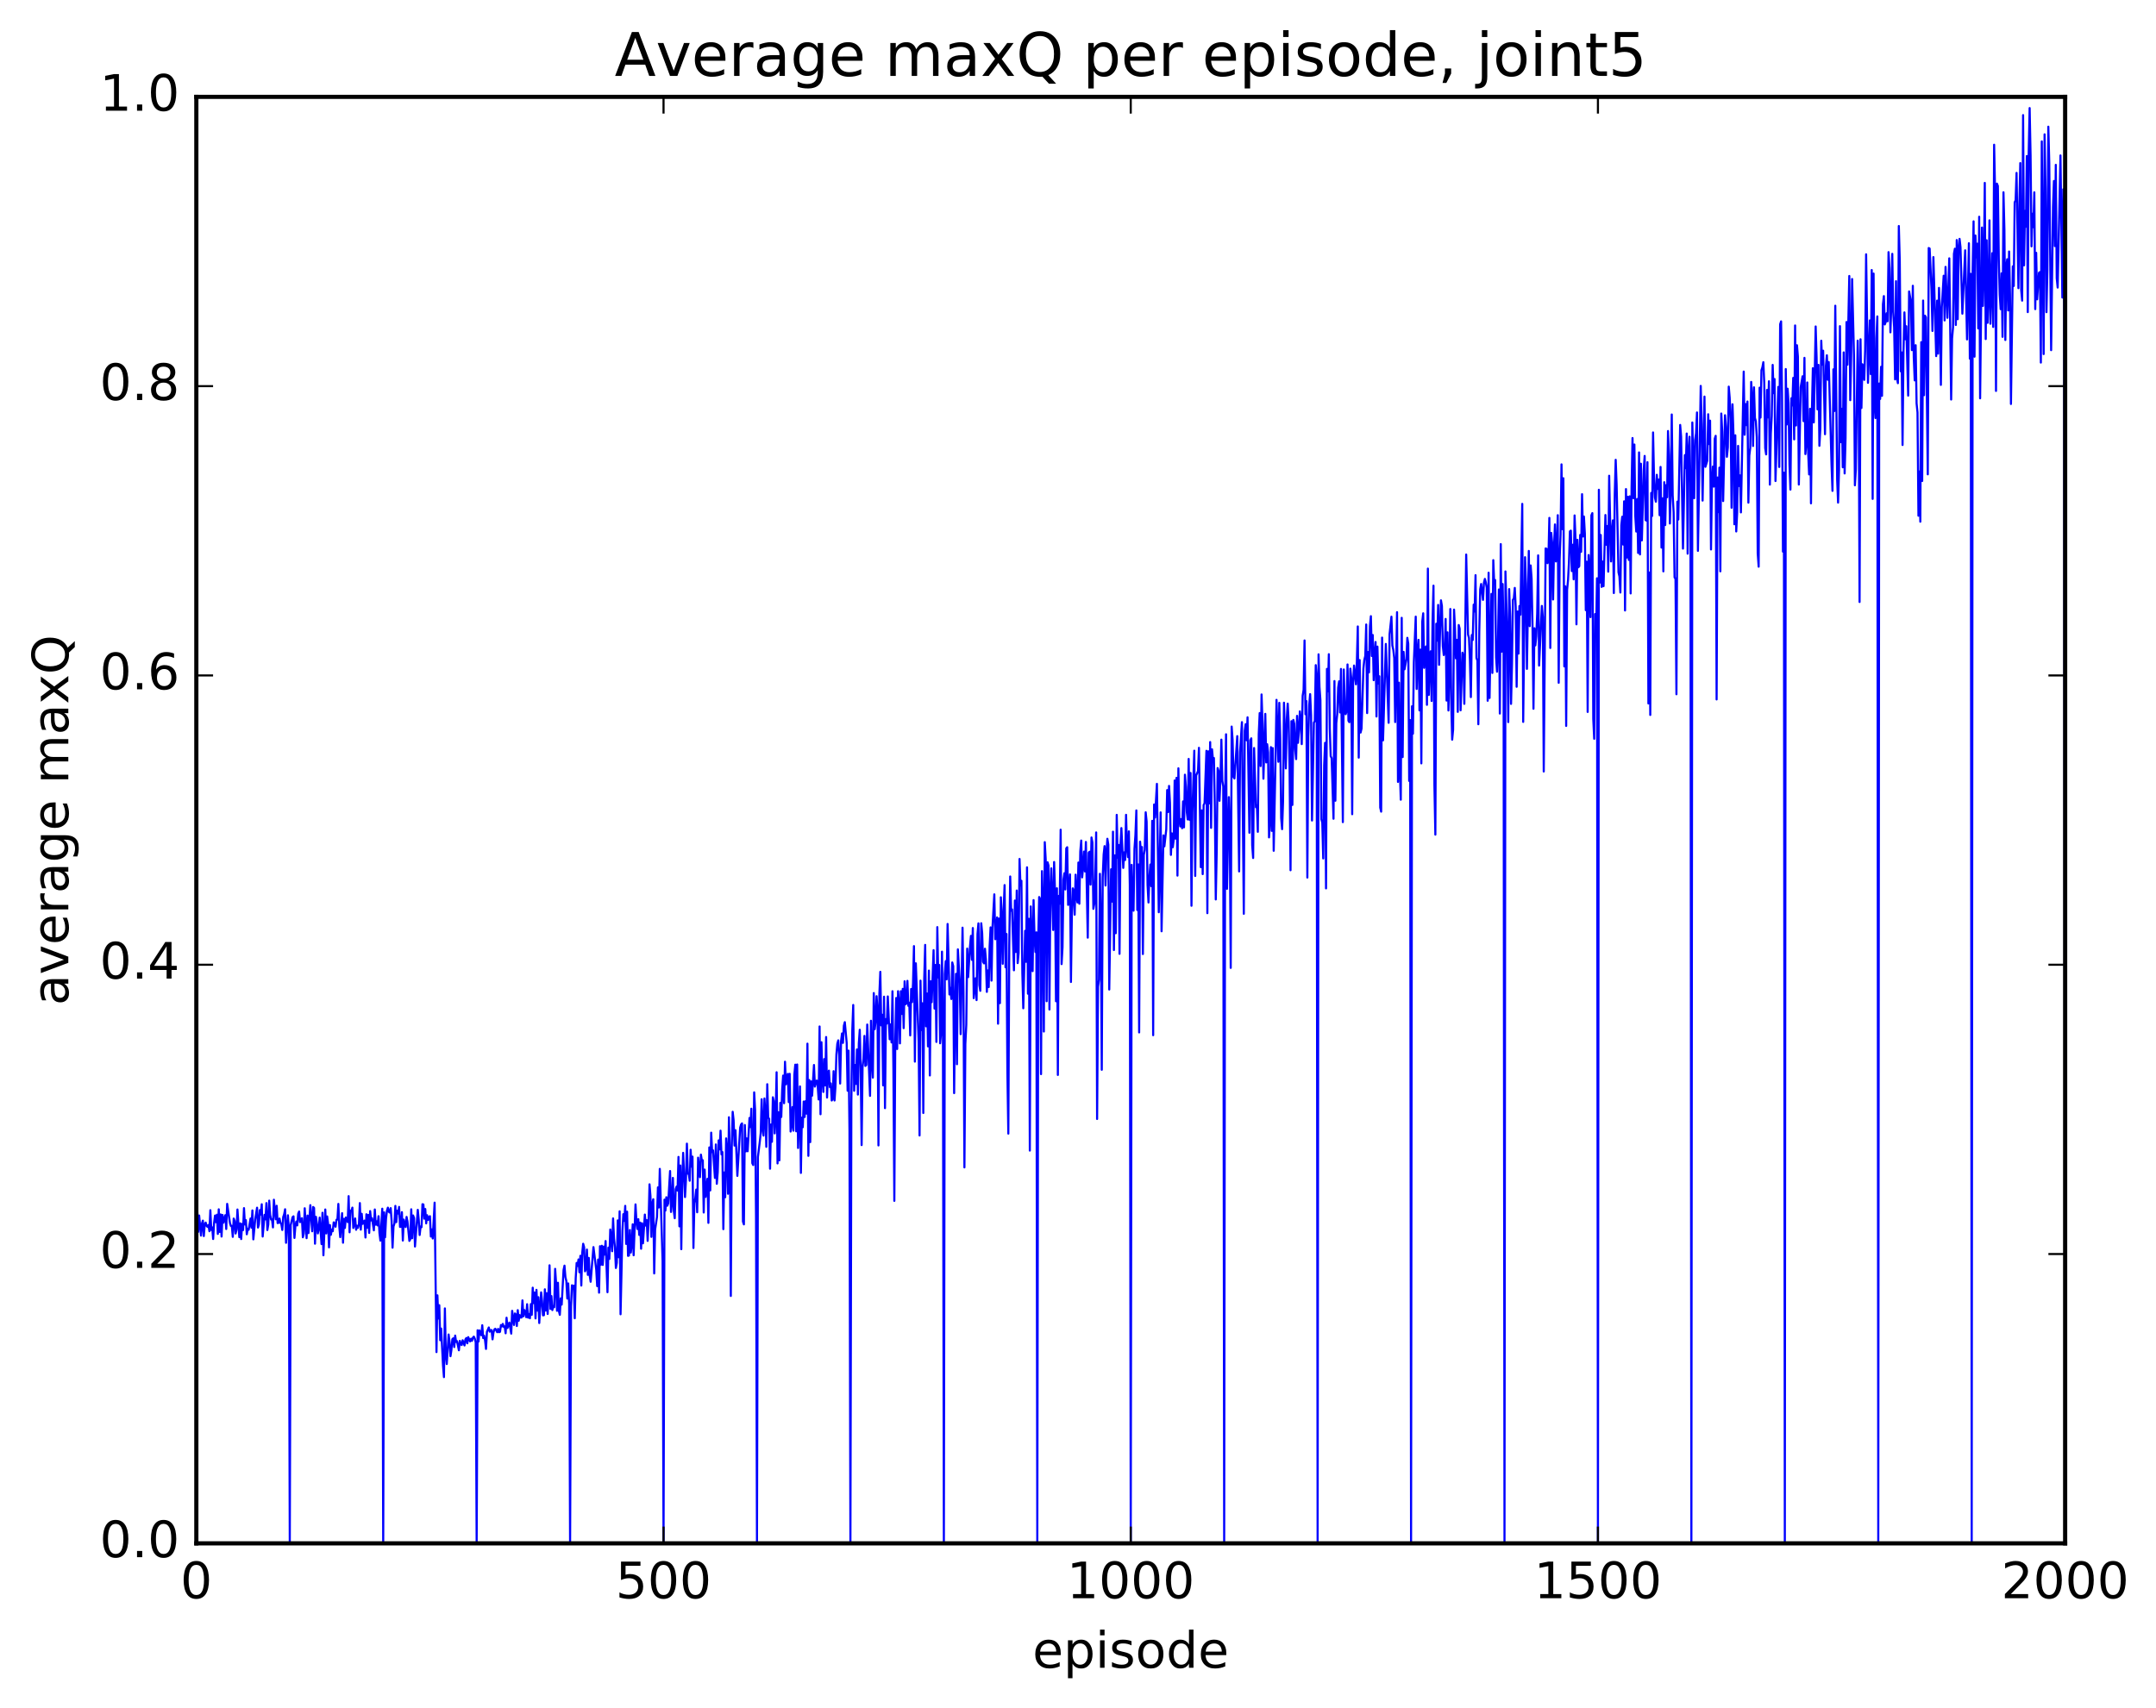 <?xml version="1.0" encoding="utf-8" standalone="no"?>
<!DOCTYPE svg PUBLIC "-//W3C//DTD SVG 1.1//EN"
  "http://www.w3.org/Graphics/SVG/1.1/DTD/svg11.dtd">
<!-- Created with matplotlib (http://matplotlib.org/) -->
<svg height="408pt" version="1.1" viewBox="0 0 515 408" width="515pt" xmlns="http://www.w3.org/2000/svg" xmlns:xlink="http://www.w3.org/1999/xlink">
 <defs>
  <style type="text/css">
*{stroke-linecap:butt;stroke-linejoin:round;stroke-miterlimit:100000;}
  </style>
 </defs>
 <g id="figure_1">
  <g id="patch_1">
   <path d="M 0 408.169 
L 515.768 408.169 
L 515.768 0 
L 0 0 
z
" style="fill:#ffffff;"/>
  </g>
  <g id="axes_1">
   <g id="patch_2">
    <path d="M 46.898 368.742 
L 493.298 368.742 
L 493.298 23.142 
L 46.898 23.142 
z
" style="fill:#ffffff;"/>
   </g>
   <g id="line2d_1">
    <path clip-path="url(#p88b212e9f3)" d="M 47.121 289.229 
L 47.344 294.32 
L 47.567 290.419 
L 48.014 295.215 
L 48.237 292.319 
L 48.46 291.644 
L 48.683 295.329 
L 48.906 292.523 
L 49.13 292.108 
L 49.353 292.9 
L 49.576 293.134 
L 49.799 292.668 
L 50.022 294.168 
L 50.245 289.148 
L 50.469 293.871 
L 50.692 293.254 
L 50.915 296.03 
L 51.138 292.188 
L 51.361 290.427 
L 51.585 292.018 
L 51.808 290.228 
L 52.031 294.811 
L 52.254 288.935 
L 52.477 294.343 
L 52.701 290.159 
L 52.924 295.443 
L 53.147 290.277 
L 53.37 292.13 
L 53.817 290.335 
L 54.04 293.643 
L 54.263 287.636 
L 54.933 292.243 
L 55.156 292.916 
L 55.379 292.901 
L 55.602 295.517 
L 55.825 291.145 
L 56.049 291.723 
L 56.272 294.717 
L 56.495 293.818 
L 56.718 288.982 
L 57.165 295.587 
L 57.388 292.289 
L 57.611 296.043 
L 57.834 292.431 
L 58.057 293.904 
L 58.281 288.653 
L 58.504 292.565 
L 58.727 291.514 
L 58.95 294.9 
L 59.173 293.599 
L 59.397 293.822 
L 59.843 291.128 
L 60.066 293.33 
L 60.289 289.201 
L 60.513 296.115 
L 60.959 291.339 
L 61.406 288.549 
L 61.629 293.295 
L 61.852 292.519 
L 62.075 289.115 
L 62.298 290.186 
L 62.522 287.729 
L 62.745 295.438 
L 63.191 290.254 
L 63.414 291.343 
L 63.638 287.451 
L 63.861 293.892 
L 64.084 292.564 
L 64.307 286.862 
L 64.53 290.276 
L 64.754 291.375 
L 64.977 291.338 
L 65.2 293.259 
L 65.423 286.648 
L 65.87 291.326 
L 66.093 288.093 
L 66.316 292.229 
L 66.539 292.166 
L 66.762 291.138 
L 66.986 292.173 
L 67.209 292.491 
L 67.432 293.872 
L 67.655 290.763 
L 67.878 290.113 
L 68.102 288.924 
L 68.325 296.939 
L 68.771 290.358 
L 68.994 293.355 
L 69.218 368.742 
L 69.441 292.7 
L 69.887 290.806 
L 70.11 290.612 
L 70.334 295.776 
L 70.557 292.974 
L 70.78 291.853 
L 71.003 292.785 
L 71.226 290.017 
L 71.45 289.46 
L 71.673 291.999 
L 71.896 291.358 
L 72.119 291.068 
L 72.342 295.62 
L 72.566 294.765 
L 72.789 288.686 
L 73.235 295.827 
L 73.458 290.424 
L 73.681 294.621 
L 74.128 287.948 
L 74.574 294.185 
L 74.797 288.38 
L 75.021 288.588 
L 75.244 297.154 
L 75.467 290.731 
L 75.69 292.26 
L 75.913 294.698 
L 76.137 293.633 
L 76.36 290.913 
L 76.806 297.242 
L 77.029 289.764 
L 77.253 299.922 
L 77.699 288.978 
L 77.922 294.695 
L 78.145 290.636 
L 78.369 292.368 
L 78.592 298.031 
L 78.815 292.705 
L 79.038 295.025 
L 79.261 293.771 
L 79.485 294.165 
L 79.708 292.055 
L 79.931 292.286 
L 80.154 293.095 
L 80.377 291.423 
L 80.601 291.386 
L 80.824 287.645 
L 81.047 293.022 
L 81.27 295.587 
L 81.717 289.856 
L 81.94 296.916 
L 82.163 291.217 
L 82.386 293.391 
L 82.609 290.887 
L 82.833 291.314 
L 83.056 291.981 
L 83.279 285.79 
L 83.502 294.426 
L 83.725 289.272 
L 83.949 289.307 
L 84.172 288.532 
L 84.395 293.402 
L 84.618 292.638 
L 84.841 291.123 
L 85.065 293.823 
L 85.288 292.843 
L 85.511 293.365 
L 85.734 292.56 
L 85.957 287.447 
L 86.181 293.796 
L 86.404 290.007 
L 86.627 292.415 
L 87.073 291.633 
L 87.297 295.67 
L 87.52 290.12 
L 87.743 293.337 
L 87.966 290.271 
L 88.189 294.583 
L 88.413 289.365 
L 88.636 291.595 
L 88.859 291.054 
L 89.305 293.955 
L 89.529 288.976 
L 89.752 292.614 
L 89.975 291.8 
L 90.198 292.783 
L 90.421 290.578 
L 90.645 294.634 
L 90.868 296.419 
L 91.314 288.79 
L 91.537 368.742 
L 91.761 289.66 
L 91.984 295.619 
L 92.207 291.187 
L 92.43 289.267 
L 92.653 288.54 
L 92.877 289.523 
L 93.1 289.711 
L 93.323 288.657 
L 93.546 291.713 
L 93.769 298.101 
L 93.993 293.047 
L 94.216 292.325 
L 94.439 288.121 
L 94.662 292.002 
L 94.885 289.26 
L 95.109 289.948 
L 95.332 288.363 
L 95.555 293.136 
L 95.778 293.11 
L 96.001 289.617 
L 96.225 296.396 
L 96.448 291.385 
L 96.671 292.632 
L 96.894 293.18 
L 97.118 290.751 
L 97.341 291.9 
L 97.787 296.482 
L 98.01 296.063 
L 98.234 288.932 
L 98.457 295.85 
L 98.68 290.405 
L 98.903 291.029 
L 99.126 297.827 
L 99.796 289.06 
L 100.019 291.4 
L 100.242 295.075 
L 100.466 293.038 
L 100.689 293.208 
L 100.912 287.716 
L 101.135 287.774 
L 101.358 291.17 
L 101.582 288.867 
L 101.805 292.298 
L 102.028 290.347 
L 102.251 291.469 
L 102.474 290.793 
L 102.698 290.58 
L 102.921 295.442 
L 103.144 293.731 
L 103.367 295.904 
L 103.814 287.34 
L 104.26 323.049 
L 104.483 309.49 
L 104.706 315.025 
L 104.93 311.853 
L 105.153 320.223 
L 105.376 317.419 
L 105.822 326.2 
L 106.046 329.026 
L 106.269 312.613 
L 106.492 323.6 
L 106.715 325.902 
L 107.162 318.845 
L 107.385 320.68 
L 107.608 324.029 
L 107.831 322.504 
L 108.054 319.962 
L 108.278 319.752 
L 108.501 321.845 
L 108.724 319.111 
L 108.947 320.628 
L 109.17 320.435 
L 109.617 322.617 
L 109.84 320.368 
L 110.063 321.125 
L 110.286 321.37 
L 110.51 320.228 
L 110.956 321.463 
L 111.179 320.01 
L 111.402 319.686 
L 111.626 320.955 
L 111.849 319.472 
L 112.295 320.497 
L 112.518 319.856 
L 112.742 320.355 
L 112.965 319.59 
L 113.188 319.358 
L 113.411 319.847 
L 113.634 320.714 
L 113.858 368.742 
L 114.081 317.838 
L 114.304 320.534 
L 114.527 317.871 
L 114.75 318.67 
L 114.974 319.029 
L 115.197 316.63 
L 115.42 319.705 
L 115.643 319.139 
L 115.866 320.253 
L 116.09 322.294 
L 116.313 318.216 
L 116.759 317.164 
L 116.982 318.176 
L 117.206 317.815 
L 117.429 317.796 
L 117.652 320.006 
L 117.875 318.361 
L 118.098 317.633 
L 118.322 317.478 
L 118.768 318.298 
L 118.991 317.504 
L 119.214 318.296 
L 119.438 318.199 
L 119.661 316.587 
L 119.884 316.925 
L 120.107 316.317 
L 120.33 317.039 
L 120.553 316.907 
L 120.777 318.554 
L 121 314.839 
L 121.223 317.29 
L 121.669 315.996 
L 122.116 318.636 
L 122.339 313.197 
L 122.785 316.57 
L 123.009 313.813 
L 123.232 314.101 
L 123.455 316.811 
L 123.678 313.029 
L 123.901 315.569 
L 124.125 314.206 
L 124.348 314.795 
L 124.571 314.787 
L 124.794 310.696 
L 125.017 314.509 
L 125.241 312.994 
L 125.464 313.477 
L 125.687 314.697 
L 125.91 311.609 
L 126.133 314.818 
L 126.357 313.961 
L 126.58 314.966 
L 126.803 311.582 
L 127.026 314.15 
L 127.249 307.663 
L 127.473 311.343 
L 127.696 308.82 
L 127.919 315.003 
L 128.142 308.176 
L 128.365 313.144 
L 128.589 309.935 
L 128.812 316.106 
L 129.258 308.783 
L 129.482 310.872 
L 129.705 314.266 
L 129.928 314.227 
L 130.151 308.051 
L 130.374 313.129 
L 130.597 308.976 
L 130.821 313.937 
L 131.267 302.315 
L 131.49 312.728 
L 131.714 309.666 
L 131.937 313.013 
L 132.16 312.079 
L 132.383 312.333 
L 132.606 303.161 
L 132.829 306.546 
L 133.053 313.185 
L 133.276 306.485 
L 133.499 313.207 
L 133.722 314.145 
L 133.946 310.221 
L 134.169 311.71 
L 134.615 303.444 
L 134.838 302.394 
L 135.061 305.15 
L 135.285 306.086 
L 135.508 310.254 
L 135.731 306.638 
L 135.954 311.596 
L 136.178 368.742 
L 136.401 312.051 
L 136.624 307.086 
L 136.847 307.927 
L 137.07 307.164 
L 137.293 314.965 
L 137.517 305.414 
L 137.74 301.751 
L 137.963 302.478 
L 138.186 300.916 
L 138.41 303.976 
L 138.633 300.048 
L 138.856 307.148 
L 139.079 299.336 
L 139.302 297.169 
L 139.525 297.978 
L 139.749 303.748 
L 139.972 303.168 
L 140.195 298.551 
L 140.418 304.596 
L 140.642 300.544 
L 140.865 304.799 
L 141.088 306.246 
L 141.757 297.965 
L 142.427 303.403 
L 142.65 307.295 
L 142.874 300.937 
L 143.097 308.852 
L 143.32 297.754 
L 143.543 302.179 
L 143.766 297.642 
L 143.989 302.224 
L 144.213 297.848 
L 144.436 299.762 
L 144.659 296.516 
L 145.106 308.743 
L 145.329 298.093 
L 145.552 300.795 
L 145.775 293.762 
L 145.998 295.481 
L 146.221 298.95 
L 146.445 291.108 
L 146.668 295.872 
L 146.891 297.997 
L 147.114 302.953 
L 147.338 301.733 
L 147.561 291.579 
L 147.784 300.389 
L 148.007 289.419 
L 148.23 314.009 
L 148.677 293.976 
L 148.9 290.097 
L 149.123 291.695 
L 149.346 288.113 
L 149.57 297.204 
L 149.793 289.507 
L 150.016 300.054 
L 150.239 299.977 
L 150.462 293.871 
L 150.685 299.269 
L 150.909 297.309 
L 151.132 292.518 
L 151.355 299.915 
L 151.802 287.763 
L 152.025 291.755 
L 152.248 293.639 
L 152.471 291.282 
L 152.694 295.055 
L 152.917 292.111 
L 153.141 298.353 
L 153.364 292.279 
L 153.587 297.059 
L 154.034 290.194 
L 154.257 292.831 
L 154.48 291.504 
L 154.703 296.481 
L 154.926 291.798 
L 155.149 282.967 
L 155.373 285.76 
L 155.596 295.522 
L 155.819 287.546 
L 156.042 286.532 
L 156.266 304.252 
L 156.489 293.737 
L 156.935 290.756 
L 157.158 283.697 
L 157.381 288.509 
L 157.605 279.277 
L 158.274 301.309 
L 158.498 368.742 
L 158.721 286.626 
L 158.944 289.246 
L 159.167 286.045 
L 159.39 288.079 
L 159.613 287.501 
L 160.06 279.791 
L 160.283 289.568 
L 160.506 287.402 
L 160.73 281.432 
L 160.953 289.345 
L 161.176 291.065 
L 161.399 284.128 
L 161.622 283.493 
L 161.845 284.461 
L 162.069 276.417 
L 162.292 293.007 
L 162.515 278.466 
L 162.738 298.464 
L 162.962 282.62 
L 163.185 275.445 
L 163.631 286.008 
L 163.854 281.922 
L 164.077 273.247 
L 164.301 280.425 
L 164.524 280.42 
L 164.747 282.117 
L 164.97 274.703 
L 165.194 278.749 
L 165.417 276.351 
L 165.64 298.186 
L 165.863 287.463 
L 166.086 286.264 
L 166.31 284.221 
L 166.533 289.643 
L 166.756 276.593 
L 167.202 281.253 
L 167.425 275.873 
L 167.649 277.303 
L 167.872 277.211 
L 168.095 289.698 
L 168.318 279.446 
L 168.542 285.974 
L 168.988 281.652 
L 169.211 292.175 
L 169.434 274.147 
L 169.657 284.421 
L 169.881 270.623 
L 170.104 275.259 
L 170.327 274.856 
L 170.774 281.438 
L 170.997 273.436 
L 171.22 282.835 
L 171.443 280.079 
L 171.666 272.463 
L 171.889 274.623 
L 172.113 270.144 
L 172.336 275.819 
L 172.559 275.253 
L 172.782 293.677 
L 173.006 280.126 
L 173.229 286.051 
L 173.452 271.991 
L 173.675 275.098 
L 173.898 285.224 
L 174.121 266.942 
L 174.345 276.632 
L 174.568 309.632 
L 174.791 274.054 
L 175.014 265.634 
L 175.238 267.649 
L 175.461 273.709 
L 175.684 270.039 
L 176.13 280.946 
L 176.8 269.419 
L 177.023 268.674 
L 177.246 268.41 
L 177.47 291.86 
L 177.693 292.536 
L 177.916 268.795 
L 178.139 275.108 
L 178.362 271.993 
L 178.585 275.064 
L 179.032 267.114 
L 179.255 269.285 
L 179.478 264.897 
L 179.702 277.918 
L 179.925 278.359 
L 180.148 260.995 
L 180.371 265.25 
L 180.594 290.779 
L 180.817 368.742 
L 181.041 276.446 
L 181.487 272.82 
L 181.71 270.746 
L 181.934 262.64 
L 182.157 269.756 
L 182.38 271.329 
L 182.603 262.456 
L 182.826 266.251 
L 183.049 274.007 
L 183.273 259.046 
L 183.496 266.977 
L 183.719 267.329 
L 183.942 279.236 
L 184.166 268.668 
L 184.389 272.804 
L 184.612 262.168 
L 184.835 263.077 
L 185.058 270.8 
L 185.281 266.382 
L 185.505 256.188 
L 185.728 277.97 
L 185.951 265.746 
L 186.174 277.234 
L 186.398 263.496 
L 186.621 266.876 
L 186.844 260.257 
L 187.067 256.986 
L 187.29 263.579 
L 187.513 253.676 
L 187.737 259.073 
L 188.183 256.574 
L 188.406 263.324 
L 188.63 256.562 
L 188.853 270.354 
L 189.076 268.83 
L 189.299 264.507 
L 189.522 270.152 
L 189.745 256.759 
L 189.969 254.379 
L 190.192 270.3 
L 190.415 254.334 
L 190.638 274.286 
L 191.085 259.571 
L 191.308 280.237 
L 191.531 267.041 
L 191.754 269.323 
L 191.977 263.181 
L 192.201 266.883 
L 192.424 263.096 
L 192.647 266.076 
L 192.87 249.358 
L 193.094 276.161 
L 193.317 258.054 
L 193.54 272.882 
L 193.763 258.375 
L 193.986 261.787 
L 194.433 254.456 
L 194.656 259.613 
L 194.879 258.374 
L 195.102 258.165 
L 195.326 259.532 
L 195.549 262.692 
L 195.772 245.252 
L 195.995 266.22 
L 196.218 249.011 
L 196.441 257.346 
L 196.665 260.892 
L 196.888 253.048 
L 197.111 259.336 
L 197.334 247.772 
L 197.558 262.23 
L 197.781 256.54 
L 198.004 255.802 
L 198.227 259.742 
L 198.45 258.853 
L 198.673 262.939 
L 198.897 262.545 
L 199.12 255.93 
L 199.343 262.936 
L 199.566 259.596 
L 199.79 251.94 
L 200.013 249.368 
L 200.236 248.567 
L 200.459 252.174 
L 200.682 258.886 
L 200.905 248.742 
L 201.129 246.914 
L 201.352 249.172 
L 201.575 245.072 
L 201.798 244.219 
L 202.245 249.169 
L 202.468 260.603 
L 202.691 251.024 
L 202.914 270.246 
L 203.137 368.742 
L 203.361 263.285 
L 203.584 246.137 
L 203.807 240.116 
L 204.03 260.612 
L 204.254 254.451 
L 204.477 258.982 
L 204.7 250.741 
L 204.923 261.525 
L 205.146 249.279 
L 205.369 246.039 
L 205.593 255.284 
L 205.816 273.59 
L 206.039 254.983 
L 206.262 252.829 
L 206.486 247.505 
L 206.709 254.675 
L 206.932 254.464 
L 207.155 244.789 
L 207.825 261.835 
L 208.048 243.886 
L 208.271 253.493 
L 208.494 257.465 
L 208.718 237.269 
L 208.941 245.908 
L 209.164 243.979 
L 209.387 238.013 
L 209.61 241.297 
L 209.833 273.67 
L 210.057 237.393 
L 210.28 232.198 
L 210.503 244.994 
L 210.726 242.436 
L 210.95 259.326 
L 211.173 238.132 
L 211.396 264.762 
L 211.619 243.475 
L 211.842 244.573 
L 212.065 238.076 
L 212.512 248.309 
L 212.735 244.748 
L 212.958 249.065 
L 213.181 236.835 
L 213.405 255.331 
L 213.628 286.915 
L 213.851 248.771 
L 214.074 238.445 
L 214.298 250.635 
L 214.521 236.82 
L 214.744 239.571 
L 214.967 249.29 
L 215.19 236.828 
L 215.413 242.257 
L 215.637 236.267 
L 215.86 245.646 
L 216.083 234.461 
L 216.306 239.955 
L 216.53 239.737 
L 216.753 234.352 
L 216.976 240.313 
L 217.199 239.559 
L 217.422 247.389 
L 217.645 236.298 
L 217.869 239.43 
L 218.092 234.941 
L 218.315 226.05 
L 218.538 253.65 
L 218.762 230.16 
L 219.431 248.834 
L 219.654 271.294 
L 219.877 234.302 
L 220.101 246.113 
L 220.324 239.709 
L 220.547 265.923 
L 220.77 233.791 
L 220.994 225.762 
L 221.217 245.216 
L 221.44 237.374 
L 221.663 250.007 
L 221.886 231.899 
L 222.109 256.954 
L 222.333 234.443 
L 222.556 239.442 
L 223.002 227.017 
L 223.226 240.975 
L 223.449 230.558 
L 223.672 248.941 
L 223.895 221.511 
L 224.118 233.544 
L 224.341 230.548 
L 224.565 249.271 
L 224.788 246.842 
L 225.011 227.378 
L 225.234 244.462 
L 225.458 368.742 
L 225.681 232.713 
L 225.904 229.636 
L 226.127 233.997 
L 226.35 220.762 
L 226.797 237.599 
L 227.02 236.028 
L 227.243 238.685 
L 227.466 229.955 
L 227.69 230.834 
L 227.913 261.175 
L 228.136 240.255 
L 228.359 232.667 
L 228.582 254.273 
L 228.805 226.826 
L 229.252 234.884 
L 229.475 247.087 
L 229.922 221.645 
L 230.145 237.042 
L 230.368 278.924 
L 230.591 249.466 
L 230.814 244.887 
L 231.037 226.646 
L 231.261 233.463 
L 231.707 226.083 
L 231.93 223.607 
L 232.154 229.33 
L 232.377 221.731 
L 232.6 238.483 
L 233.046 233.719 
L 233.269 238.949 
L 233.493 223.181 
L 233.716 220.615 
L 233.939 235.381 
L 234.162 236.731 
L 234.386 220.59 
L 234.609 222.936 
L 234.832 229.806 
L 235.055 230.182 
L 235.278 226.68 
L 235.501 229.177 
L 235.725 236.983 
L 235.948 231.855 
L 236.171 235.84 
L 236.394 226.091 
L 236.618 221.579 
L 236.841 234.293 
L 237.064 221.765 
L 237.51 213.684 
L 237.733 224.402 
L 238.18 219.202 
L 238.403 244.586 
L 238.626 219.466 
L 238.85 239.68 
L 239.073 214.382 
L 239.296 219.233 
L 239.519 230.273 
L 239.742 217.204 
L 239.965 211.47 
L 240.189 231.117 
L 240.412 223.152 
L 240.635 256.208 
L 240.858 270.849 
L 241.082 225.926 
L 241.305 209.414 
L 241.528 217.599 
L 241.751 217.285 
L 242.197 231.825 
L 242.421 215.165 
L 242.644 227.449 
L 242.867 212.768 
L 243.09 230.109 
L 243.314 227.686 
L 243.537 205.228 
L 243.76 211.571 
L 243.983 210.44 
L 244.206 232.479 
L 244.429 240.903 
L 244.876 222.393 
L 245.099 229.8 
L 245.322 207.226 
L 245.546 237.42 
L 245.769 219.525 
L 245.992 274.903 
L 246.215 216.572 
L 246.661 232.03 
L 246.885 215.062 
L 247.108 223.723 
L 247.331 227.461 
L 247.554 222.758 
L 247.778 368.742 
L 248.001 224.347 
L 248.224 214.327 
L 248.447 214.828 
L 248.67 256.635 
L 248.893 208.131 
L 249.117 215.895 
L 249.34 246.462 
L 249.563 201.212 
L 249.786 205.375 
L 250.01 239.215 
L 250.233 206.026 
L 250.456 206.819 
L 250.679 241.199 
L 250.902 213.036 
L 251.125 207.469 
L 251.572 222.201 
L 251.795 205.957 
L 252.018 213.356 
L 252.242 239.231 
L 252.465 212.232 
L 252.688 256.832 
L 252.911 214.046 
L 253.134 215.912 
L 253.357 198.237 
L 253.581 230.349 
L 253.804 226.324 
L 254.027 210.189 
L 254.25 208.634 
L 254.474 212.512 
L 254.697 202.698 
L 254.92 202.426 
L 255.143 216.202 
L 255.589 208.92 
L 255.813 234.619 
L 256.036 218.362 
L 256.259 212.247 
L 256.482 212.901 
L 256.705 218.539 
L 256.929 208.987 
L 257.152 214.226 
L 257.375 215.625 
L 257.598 206.08 
L 257.822 215.93 
L 258.045 203.478 
L 258.268 200.826 
L 258.491 209.627 
L 258.714 207.184 
L 258.938 203.465 
L 259.161 208.211 
L 259.384 201.166 
L 259.83 224.031 
L 260.053 203.725 
L 260.277 203.495 
L 260.5 211.354 
L 260.723 200.092 
L 260.946 201.289 
L 261.17 217.149 
L 261.393 215.95 
L 261.616 209.86 
L 261.839 198.887 
L 262.062 267.352 
L 262.286 235.744 
L 262.509 234.088 
L 262.732 208.777 
L 262.955 220.406 
L 263.178 255.597 
L 263.401 209.623 
L 263.625 204.176 
L 263.848 202.159 
L 264.071 211.576 
L 264.294 203.931 
L 264.517 200.402 
L 264.741 201.825 
L 264.964 236.422 
L 265.41 207.693 
L 265.634 215.428 
L 265.857 198.711 
L 266.08 226.988 
L 266.303 204.368 
L 266.526 222.967 
L 266.75 194.692 
L 266.973 204.941 
L 267.196 201.872 
L 267.419 227.896 
L 267.642 201.916 
L 267.865 197.848 
L 268.312 207.362 
L 268.535 203.644 
L 268.758 205.482 
L 268.981 194.684 
L 269.205 202.601 
L 269.428 204.785 
L 269.651 198.633 
L 269.874 211.449 
L 270.098 368.742 
L 270.321 206.628 
L 270.544 216.964 
L 270.767 217.581 
L 270.99 202.788 
L 271.214 199.569 
L 271.437 193.631 
L 271.66 217.429 
L 271.883 206.534 
L 272.106 246.672 
L 272.329 201.1 
L 272.553 204.067 
L 272.776 202.372 
L 272.999 227.943 
L 273.222 204.259 
L 273.445 203.049 
L 273.669 194.078 
L 273.892 196.287 
L 274.115 211.447 
L 274.338 215.626 
L 274.562 209.454 
L 274.785 206.553 
L 275.008 211.735 
L 275.231 196.119 
L 275.454 247.335 
L 275.678 192.213 
L 275.901 195.323 
L 276.347 187.282 
L 276.793 217.954 
L 277.24 194.102 
L 277.463 222.506 
L 277.909 199.599 
L 278.133 202.224 
L 278.579 198.179 
L 278.802 188.76 
L 279.026 194.009 
L 279.249 187.775 
L 279.472 191.821 
L 279.695 204.254 
L 279.918 199.11 
L 280.142 202.419 
L 280.365 200.648 
L 280.588 186.473 
L 280.811 200.36 
L 281.034 185.84 
L 281.257 209.204 
L 281.481 183.567 
L 281.704 195.314 
L 281.927 197.454 
L 282.15 195.697 
L 282.373 197.884 
L 282.597 191.476 
L 282.82 197.673 
L 283.043 185.099 
L 283.266 187.954 
L 283.49 194.011 
L 283.713 195.796 
L 283.936 181.325 
L 284.159 195.886 
L 284.382 184.681 
L 284.606 216.411 
L 284.829 193.945 
L 285.275 179.358 
L 285.498 209.286 
L 285.721 185.277 
L 286.168 184.221 
L 286.391 178.674 
L 286.837 207.192 
L 287.061 193.625 
L 287.284 208.848 
L 287.507 192.336 
L 287.73 191.93 
L 288.177 179.388 
L 288.4 218.179 
L 288.623 179.506 
L 288.846 191.953 
L 289.07 177.301 
L 289.293 197.797 
L 289.516 179.029 
L 289.739 181.529 
L 289.962 181.111 
L 290.185 192.728 
L 290.409 214.9 
L 290.632 203.405 
L 290.855 183.506 
L 291.078 184.197 
L 291.301 191.336 
L 291.525 186.313 
L 291.748 176.718 
L 291.971 186.522 
L 292.194 187.912 
L 292.418 368.742 
L 292.641 190.569 
L 292.864 175.437 
L 293.087 212.369 
L 293.534 190.454 
L 293.757 198.924 
L 293.98 231.251 
L 294.203 173.598 
L 294.426 176.765 
L 294.649 185.648 
L 294.873 186.002 
L 295.542 175.88 
L 295.989 208.204 
L 296.212 179.655 
L 296.658 172.538 
L 297.105 218.328 
L 297.328 174.591 
L 297.551 173.02 
L 297.774 176.865 
L 297.998 171.385 
L 298.444 198.962 
L 298.667 176.869 
L 298.89 176.408 
L 299.113 201.954 
L 299.337 204.997 
L 299.56 178.724 
L 300.006 192.876 
L 300.229 192.428 
L 300.453 198.74 
L 300.676 175.397 
L 300.899 170.369 
L 301.122 183.027 
L 301.346 165.923 
L 301.569 172.727 
L 301.792 186.054 
L 302.238 170.561 
L 302.462 182.163 
L 302.685 177.817 
L 302.908 179.783 
L 303.131 200.074 
L 303.354 196.101 
L 303.577 178.508 
L 303.801 198.522 
L 304.024 178.741 
L 304.247 203.271 
L 304.693 181.104 
L 304.917 167.212 
L 305.363 182.006 
L 305.586 167.924 
L 305.81 176.43 
L 306.033 195.443 
L 306.256 198.108 
L 306.479 191.543 
L 306.702 167.896 
L 307.149 183.585 
L 307.372 171.851 
L 307.595 168.12 
L 307.818 172.501 
L 308.041 183.79 
L 308.265 207.92 
L 308.488 172.311 
L 308.711 192.32 
L 308.934 172.001 
L 309.158 172.943 
L 309.381 179.057 
L 309.604 181.371 
L 309.827 171.039 
L 310.05 177.479 
L 310.274 174.636 
L 310.497 169.967 
L 310.72 172.349 
L 310.943 177.785 
L 311.166 166.244 
L 311.389 164.821 
L 311.613 153.018 
L 311.836 170.655 
L 312.059 167.503 
L 312.282 209.672 
L 312.505 175.944 
L 312.729 168.492 
L 312.952 165.846 
L 313.175 170.941 
L 313.398 196.041 
L 313.845 172.642 
L 314.068 172.336 
L 314.291 158.917 
L 314.514 161.652 
L 314.738 368.742 
L 314.961 156.338 
L 315.184 164.156 
L 315.407 167.299 
L 315.63 195.738 
L 315.853 196.565 
L 316.077 205.104 
L 316.3 182.896 
L 316.523 177.479 
L 316.746 212.257 
L 316.969 159.813 
L 317.193 165.191 
L 317.416 156.306 
L 317.639 174.037 
L 317.862 180.679 
L 318.086 181.136 
L 318.532 195.619 
L 318.755 162.721 
L 318.978 191.314 
L 319.202 172.771 
L 319.425 170.569 
L 319.648 164.275 
L 319.871 162.782 
L 320.094 170.225 
L 320.317 159.831 
L 320.764 196.425 
L 320.987 159.956 
L 321.21 168.136 
L 321.433 170.639 
L 321.657 169.947 
L 321.88 158.757 
L 322.103 172.197 
L 322.326 172.555 
L 322.55 159.755 
L 322.773 161.935 
L 322.996 194.533 
L 323.219 163.066 
L 323.442 159.011 
L 323.889 163.491 
L 324.112 158.139 
L 324.335 149.674 
L 324.558 181.018 
L 324.781 157.708 
L 325.005 175.026 
L 325.228 174.058 
L 325.674 159.733 
L 325.897 157.646 
L 326.121 156.735 
L 326.344 149.211 
L 326.567 170.372 
L 326.79 155.783 
L 327.014 160.645 
L 327.237 149.554 
L 327.46 147.221 
L 327.683 156.742 
L 327.906 151.719 
L 328.13 162.515 
L 328.353 156.121 
L 328.576 153.391 
L 328.799 171.188 
L 329.022 154.488 
L 329.245 163.317 
L 329.469 161.576 
L 329.692 192.955 
L 329.915 193.924 
L 330.138 152.338 
L 330.361 176.892 
L 331.031 153.853 
L 331.701 172.695 
L 331.924 151.557 
L 332.37 147.339 
L 332.594 154.22 
L 332.817 155.256 
L 333.04 157.261 
L 333.263 172.518 
L 333.709 146.261 
L 333.933 186.816 
L 334.156 163.113 
L 334.379 184.036 
L 334.602 191.067 
L 334.825 147.612 
L 335.049 180.883 
L 335.272 155.75 
L 335.495 159.912 
L 335.942 157.493 
L 336.165 152.393 
L 336.388 153.805 
L 336.611 186.58 
L 336.834 172.036 
L 337.058 368.742 
L 337.281 168.745 
L 337.504 175.298 
L 337.727 158.187 
L 338.173 147.329 
L 338.397 164.61 
L 338.62 155.859 
L 338.843 152.878 
L 339.066 169.731 
L 339.289 155.21 
L 339.513 182.388 
L 339.736 148.489 
L 339.959 146.533 
L 340.182 159.562 
L 340.406 154.961 
L 340.629 154.462 
L 340.852 168.401 
L 341.075 135.854 
L 341.298 166.04 
L 341.522 157.636 
L 341.745 155.61 
L 341.968 167.479 
L 342.191 148.42 
L 342.414 139.928 
L 342.637 187.597 
L 342.861 199.414 
L 343.084 149.029 
L 343.307 153.087 
L 343.53 144.535 
L 343.753 158.847 
L 344.2 143.435 
L 344.423 144.765 
L 344.646 154.349 
L 344.87 156.509 
L 345.093 155.298 
L 345.316 147.883 
L 345.539 167.384 
L 345.762 151.085 
L 345.986 169.751 
L 346.209 160.127 
L 346.432 145.505 
L 346.655 167.824 
L 346.878 176.728 
L 347.101 174.335 
L 347.325 145.65 
L 347.548 150.097 
L 347.771 157.288 
L 347.994 152.866 
L 348.217 170.086 
L 348.441 149.337 
L 348.664 150.198 
L 348.887 169.714 
L 349.334 155.944 
L 349.557 156.808 
L 349.78 168.165 
L 350.226 132.494 
L 350.673 151.616 
L 350.896 152.41 
L 351.119 157.85 
L 351.342 166.552 
L 351.565 151.72 
L 351.789 152.913 
L 352.012 144.469 
L 352.235 146.112 
L 352.458 137.425 
L 352.682 157.209 
L 352.905 157.811 
L 353.128 173.039 
L 353.351 150.876 
L 353.574 140.8 
L 353.798 139.531 
L 354.244 143.324 
L 354.467 139.21 
L 354.69 138.317 
L 354.913 139.142 
L 355.137 140.46 
L 355.36 167.428 
L 355.583 136.836 
L 355.806 166.766 
L 356.253 141.9 
L 356.476 160.778 
L 356.699 133.834 
L 356.922 139.492 
L 357.146 138.581 
L 357.369 157.064 
L 357.592 160.485 
L 357.815 153.965 
L 358.038 140.841 
L 358.262 170.483 
L 358.485 130.002 
L 358.708 155.706 
L 358.931 139.538 
L 359.154 150.672 
L 359.377 368.742 
L 359.601 136.53 
L 360.047 152.584 
L 360.27 172.524 
L 360.493 140.746 
L 360.717 147.114 
L 360.94 168.175 
L 361.163 158.548 
L 361.386 143.315 
L 361.61 142.972 
L 361.833 140.468 
L 362.056 145.144 
L 362.279 164.09 
L 362.502 146.099 
L 362.726 156.161 
L 362.949 144.791 
L 363.172 146.869 
L 363.618 120.388 
L 363.841 172.478 
L 364.288 133.129 
L 364.511 139.469 
L 364.734 159.81 
L 365.181 131.632 
L 365.404 149.6 
L 365.627 135.098 
L 365.85 138.261 
L 366.074 149.935 
L 366.297 169.34 
L 366.52 150.107 
L 366.743 154.204 
L 366.966 152.041 
L 367.19 146.551 
L 367.413 132.693 
L 367.636 159.022 
L 368.305 144.771 
L 368.529 147.428 
L 368.752 184.331 
L 369.198 131.04 
L 369.421 131.118 
L 369.645 134.55 
L 369.868 133.352 
L 370.091 123.735 
L 370.314 154.82 
L 370.538 127.318 
L 370.761 129.684 
L 370.984 143.232 
L 371.207 130.675 
L 371.43 125.301 
L 371.654 134.15 
L 371.877 131.482 
L 372.1 123.088 
L 372.323 163.136 
L 372.546 133.756 
L 372.769 127.738 
L 372.993 110.948 
L 373.216 126.437 
L 373.439 114.262 
L 373.662 159.224 
L 373.885 140.082 
L 374.109 173.441 
L 374.332 140.917 
L 374.555 138.575 
L 374.778 134.238 
L 375.002 126.955 
L 375.225 126.784 
L 375.448 136.446 
L 375.671 130.155 
L 375.894 138.423 
L 376.118 123.151 
L 376.341 128.808 
L 376.564 149.168 
L 376.787 128.982 
L 377.01 135.549 
L 377.233 135.292 
L 377.457 127.811 
L 377.68 131.848 
L 377.903 118.073 
L 378.126 128.185 
L 378.349 123.415 
L 378.573 127.53 
L 378.796 145.788 
L 379.019 134.201 
L 379.242 170.099 
L 379.466 132.615 
L 379.689 136.355 
L 379.912 147.45 
L 380.135 123.124 
L 380.358 122.602 
L 380.582 171.757 
L 380.805 176.513 
L 381.028 146.712 
L 381.251 151.904 
L 381.474 138.168 
L 381.697 368.742 
L 381.921 117.017 
L 382.144 139.2 
L 382.367 127.819 
L 382.59 140.229 
L 382.813 134.165 
L 383.037 140.054 
L 383.483 123.048 
L 383.706 130.163 
L 383.93 125.674 
L 384.153 136.58 
L 384.376 113.668 
L 384.822 134.138 
L 385.046 126.721 
L 385.269 124.327 
L 385.492 141.693 
L 385.715 118.001 
L 385.938 109.861 
L 386.161 115.787 
L 386.608 136.75 
L 386.831 137.725 
L 387.054 141.569 
L 387.277 125.498 
L 387.501 123.464 
L 387.724 130.119 
L 387.947 119.778 
L 388.17 145.857 
L 388.394 116.852 
L 388.617 133.223 
L 388.84 118.699 
L 389.063 133.772 
L 389.286 118.584 
L 389.51 141.787 
L 389.733 116.408 
L 389.956 104.659 
L 390.179 119.027 
L 390.402 106.21 
L 390.625 123.36 
L 390.849 127.001 
L 391.072 119.227 
L 391.295 132.111 
L 391.518 108.092 
L 391.741 132.469 
L 391.965 110.788 
L 392.188 129.111 
L 392.634 112.174 
L 392.858 108.935 
L 393.081 124.248 
L 393.304 124.403 
L 393.527 110.428 
L 393.75 168.076 
L 393.974 136.787 
L 394.197 170.821 
L 394.42 117.779 
L 394.643 123.281 
L 394.866 103.323 
L 395.089 113.895 
L 395.313 118.883 
L 395.536 119.867 
L 395.759 113.446 
L 395.982 116.813 
L 396.205 114.567 
L 396.429 123.1 
L 396.652 111.563 
L 396.875 130.831 
L 397.098 119.058 
L 397.322 136.516 
L 397.545 115.215 
L 397.768 125.444 
L 397.991 115.907 
L 398.214 118.806 
L 398.438 102.979 
L 398.661 108.684 
L 398.884 125.08 
L 399.107 116.333 
L 399.33 99.032 
L 399.553 118.343 
L 399.777 122.42 
L 400 137.956 
L 400.223 138.294 
L 400.446 165.875 
L 400.67 119.852 
L 400.893 124.13 
L 401.339 101.529 
L 401.562 104.347 
L 402.009 131.077 
L 402.455 108.736 
L 402.678 111.85 
L 402.901 103.581 
L 403.125 132.287 
L 403.348 107.691 
L 403.571 104.35 
L 403.794 115.418 
L 404.017 368.742 
L 404.241 100.943 
L 404.687 119.036 
L 404.91 105.098 
L 405.134 103.531 
L 405.357 98.544 
L 405.58 131.615 
L 406.25 92.205 
L 406.473 101.464 
L 406.696 119.601 
L 407.142 94.754 
L 407.365 111.538 
L 407.812 110.096 
L 408.035 98.977 
L 408.258 106.099 
L 408.481 100.505 
L 408.705 131.279 
L 408.928 115.436 
L 409.151 111.484 
L 409.374 116.269 
L 409.598 104.812 
L 409.821 104.128 
L 410.044 167.112 
L 410.267 114.086 
L 410.49 122.366 
L 410.714 111.733 
L 410.937 136.504 
L 411.16 98.805 
L 411.383 103.141 
L 411.606 119.714 
L 412.053 99.205 
L 412.276 101.949 
L 412.499 109.138 
L 412.722 106.9 
L 412.945 92.377 
L 413.169 95.059 
L 413.392 100.175 
L 413.615 121.313 
L 413.838 96.598 
L 414.062 103.507 
L 414.285 125.264 
L 414.508 104.007 
L 414.731 126.98 
L 414.954 122.41 
L 415.178 106.537 
L 415.401 116.124 
L 415.624 113.576 
L 415.847 122.424 
L 416.517 88.779 
L 416.74 103.874 
L 416.963 96.53 
L 417.186 101.573 
L 417.409 95.931 
L 417.633 120.094 
L 417.856 108.846 
L 418.079 106.969 
L 418.302 91.252 
L 418.526 95.087 
L 418.749 106.56 
L 418.972 92.54 
L 419.195 99.862 
L 419.418 100.645 
L 419.642 104.48 
L 419.865 132.222 
L 420.088 135.395 
L 420.311 92.628 
L 420.534 99.768 
L 420.757 88.449 
L 420.981 87.76 
L 421.204 86.536 
L 421.427 91.553 
L 421.65 107.046 
L 421.873 108.567 
L 422.097 93.155 
L 422.32 99.733 
L 422.543 91.097 
L 422.766 115.788 
L 422.99 103.645 
L 423.213 99.404 
L 423.436 87.184 
L 423.659 93.938 
L 423.882 90.564 
L 424.106 114.928 
L 424.775 92.445 
L 424.998 111.577 
L 425.221 77.485 
L 425.445 76.787 
L 425.668 94.435 
L 425.891 131.801 
L 426.114 112.927 
L 426.337 368.742 
L 426.561 88.178 
L 426.784 101.434 
L 427.007 92.871 
L 427.23 96.293 
L 427.454 111.03 
L 427.677 116.972 
L 427.9 95.15 
L 428.123 96.876 
L 428.346 90.287 
L 428.57 104.979 
L 428.793 77.762 
L 429.016 101.661 
L 429.239 82.484 
L 429.462 85.193 
L 429.685 115.769 
L 430.132 92.503 
L 430.578 89.902 
L 430.801 100.616 
L 431.025 85.501 
L 431.248 108.489 
L 431.471 106.041 
L 431.694 91.377 
L 431.918 108.19 
L 432.141 113.348 
L 432.364 97.676 
L 432.587 120.259 
L 432.81 98.127 
L 433.034 87.971 
L 433.257 100.925 
L 433.703 78.001 
L 433.926 85.4 
L 434.149 97.819 
L 434.373 87.181 
L 434.596 106.513 
L 434.819 102.377 
L 435.042 81.407 
L 435.265 87.128 
L 435.489 83.791 
L 435.935 103.741 
L 436.158 87.348 
L 436.382 84.887 
L 436.605 90.73 
L 436.828 86.506 
L 437.498 111.091 
L 437.721 117.28 
L 437.944 88.24 
L 438.167 98.212 
L 438.39 73.046 
L 438.837 114.566 
L 439.06 120.083 
L 439.283 112.2 
L 439.506 77.923 
L 439.729 105.649 
L 439.953 97.671 
L 440.176 111.646 
L 440.399 84.197 
L 440.622 113.116 
L 440.846 104.605 
L 441.069 76.936 
L 441.292 87.141 
L 441.738 65.937 
L 441.962 95.611 
L 442.185 85.041 
L 442.408 66.66 
L 442.854 84.883 
L 443.077 115.948 
L 443.301 112.205 
L 443.747 81.39 
L 443.97 91.168 
L 444.193 143.829 
L 444.417 81.061 
L 444.64 97.478 
L 444.863 87.023 
L 445.086 87.425 
L 445.31 90.763 
L 445.533 83.536 
L 445.756 60.761 
L 446.202 91.467 
L 446.649 76.557 
L 446.872 89.381 
L 447.095 64.517 
L 447.318 119.199 
L 447.541 65.362 
L 447.765 96.238 
L 447.988 99.871 
L 448.211 80.776 
L 448.434 75.606 
L 448.658 368.742 
L 448.881 91.627 
L 449.104 95.324 
L 449.327 87.645 
L 449.55 94.574 
L 449.774 72.69 
L 449.997 70.746 
L 450.22 77.512 
L 450.443 76.928 
L 450.666 74.841 
L 450.889 76.755 
L 451.113 60.241 
L 451.336 64.089 
L 451.559 79.402 
L 451.782 72.938 
L 452.005 60.651 
L 452.229 74.521 
L 452.452 78.243 
L 452.675 90.649 
L 452.898 67.179 
L 453.122 90.258 
L 453.345 91.551 
L 453.568 53.999 
L 453.791 62.169 
L 454.014 88.712 
L 454.238 84.193 
L 454.461 106.32 
L 454.684 83.837 
L 454.907 74.639 
L 455.13 81.054 
L 455.353 77.94 
L 455.8 94.523 
L 456.023 69.633 
L 456.469 72.133 
L 456.693 83.656 
L 456.916 68.282 
L 457.139 85.386 
L 457.362 90.882 
L 457.586 82.477 
L 457.809 96.374 
L 458.032 98.547 
L 458.255 123.216 
L 458.478 112.657 
L 458.702 124.647 
L 458.925 81.754 
L 459.148 114.921 
L 459.371 71.806 
L 459.594 94.422 
L 459.817 75.422 
L 460.041 75.828 
L 460.487 113.329 
L 460.71 59.254 
L 460.933 59.393 
L 461.38 69.36 
L 461.603 79.069 
L 461.826 61.428 
L 462.496 85.082 
L 462.719 71.829 
L 462.942 84.485 
L 463.166 68.783 
L 463.389 74.805 
L 463.612 91.958 
L 463.835 73.379 
L 464.281 65.883 
L 464.505 76.557 
L 464.728 63.766 
L 465.174 75.929 
L 465.621 61.72 
L 466.067 95.456 
L 466.29 80.86 
L 466.514 78.23 
L 466.737 60.618 
L 466.96 59.426 
L 467.183 77.644 
L 467.406 57.349 
L 467.63 76.263 
L 467.853 59.402 
L 468.076 57.071 
L 468.299 59.052 
L 468.745 74.944 
L 469.415 59.805 
L 469.861 81.093 
L 470.308 58.117 
L 470.531 85.698 
L 470.754 65.425 
L 470.978 368.742 
L 471.201 64.725 
L 471.424 52.882 
L 471.647 85.219 
L 471.87 56.269 
L 472.094 61.51 
L 472.317 58.224 
L 472.54 78.466 
L 472.763 51.788 
L 472.986 95.169 
L 473.433 54.366 
L 473.656 73.094 
L 473.879 64.394 
L 474.102 43.699 
L 474.325 81.009 
L 474.549 57.405 
L 474.772 77.13 
L 474.995 70.816 
L 475.218 52.647 
L 475.442 77.353 
L 475.888 60.498 
L 476.111 78.114 
L 476.334 34.582 
L 476.558 45.64 
L 476.781 93.404 
L 477.004 43.872 
L 477.227 44.441 
L 477.45 61.949 
L 477.673 70.383 
L 477.897 73.875 
L 478.12 65.305 
L 478.343 80.479 
L 478.566 45.941 
L 478.789 54.908 
L 479.013 81.23 
L 479.236 63.666 
L 479.459 61.942 
L 479.682 74.173 
L 479.906 60.093 
L 480.129 70.547 
L 480.352 96.519 
L 480.798 63.634 
L 481.022 68.328 
L 481.245 48.333 
L 481.468 47.866 
L 481.691 41.311 
L 482.137 68.849 
L 482.361 48.827 
L 482.584 38.966 
L 482.807 69.327 
L 483.03 71.827 
L 483.253 27.502 
L 483.477 63.402 
L 483.7 50.38 
L 483.923 54.172 
L 484.146 37.273 
L 484.37 74.571 
L 484.593 36.471 
L 484.816 25.82 
L 485.039 37.13 
L 485.262 58.865 
L 485.486 51.055 
L 485.709 54.283 
L 485.932 45.952 
L 486.155 73.855 
L 486.378 60.404 
L 486.601 71.518 
L 487.048 65.172 
L 487.271 65.008 
L 487.494 86.628 
L 487.717 33.782 
L 488.164 84.598 
L 488.387 32.095 
L 488.61 45.031 
L 488.834 74.584 
L 489.057 64.392 
L 489.28 30.269 
L 489.503 38.897 
L 489.95 83.659 
L 490.396 49.396 
L 490.619 43.24 
L 490.842 58.798 
L 491.065 39.386 
L 491.289 66.47 
L 491.512 68.706 
L 492.182 37.138 
L 492.628 71.09 
L 492.851 45.232 
L 493.074 73.783 
L 493.298 368.742 
L 493.298 368.742 
" style="fill:none;stroke:#0000ff;stroke-linecap:square;stroke-width:0.5;"/>
   </g>
   <g id="patch_3">
    <path d="M 46.898 23.142 
L 493.298 23.142 
" style="fill:none;stroke:#000000;stroke-linecap:square;stroke-linejoin:miter;"/>
   </g>
   <g id="patch_4">
    <path d="M 46.898 368.742 
L 46.898 23.142 
" style="fill:none;stroke:#000000;stroke-linecap:square;stroke-linejoin:miter;"/>
   </g>
   <g id="patch_5">
    <path d="M 46.898 368.742 
L 493.298 368.742 
" style="fill:none;stroke:#000000;stroke-linecap:square;stroke-linejoin:miter;"/>
   </g>
   <g id="patch_6">
    <path d="M 493.298 368.742 
L 493.298 23.142 
" style="fill:none;stroke:#000000;stroke-linecap:square;stroke-linejoin:miter;"/>
   </g>
   <g id="matplotlib.axis_1">
    <g id="xtick_1">
     <g id="line2d_2">
      <defs>
       <path d="M 0 0 
L 0 -4 
" id="m63134db5fc" style="stroke:#000000;stroke-width:0.5;"/>
      </defs>
      <g>
       <use style="stroke:#000000;stroke-width:0.5;" x="46.898" xlink:href="#m63134db5fc" y="368.742"/>
      </g>
     </g>
     <g id="line2d_3">
      <defs>
       <path d="M 0 0 
L 0 4 
" id="me45cdffdd0" style="stroke:#000000;stroke-width:0.5;"/>
      </defs>
      <g>
       <use style="stroke:#000000;stroke-width:0.5;" x="46.898" xlink:href="#me45cdffdd0" y="23.142"/>
      </g>
     </g>
     <g id="text_1">
      <!-- 0 -->
      <defs>
       <path d="M 31.781 66.406 
Q 24.172 66.406 20.328 58.906 
Q 16.5 51.422 16.5 36.375 
Q 16.5 21.391 20.328 13.891 
Q 24.172 6.391 31.781 6.391 
Q 39.453 6.391 43.281 13.891 
Q 47.125 21.391 47.125 36.375 
Q 47.125 51.422 43.281 58.906 
Q 39.453 66.406 31.781 66.406 
M 31.781 74.219 
Q 44.047 74.219 50.516 64.516 
Q 56.984 54.828 56.984 36.375 
Q 56.984 17.969 50.516 8.266 
Q 44.047 -1.422 31.781 -1.422 
Q 19.531 -1.422 13.062 8.266 
Q 6.594 17.969 6.594 36.375 
Q 6.594 54.828 13.062 64.516 
Q 19.531 74.219 31.781 74.219 
" id="BitstreamVeraSans-Roman-30"/>
      </defs>
      <g transform="translate(43.08 381.86)scale(0.12 -0.12)">
       <use xlink:href="#BitstreamVeraSans-Roman-30"/>
      </g>
     </g>
    </g>
    <g id="xtick_2">
     <g id="line2d_4">
      <g>
       <use style="stroke:#000000;stroke-width:0.5;" x="158.498" xlink:href="#m63134db5fc" y="368.742"/>
      </g>
     </g>
     <g id="line2d_5">
      <g>
       <use style="stroke:#000000;stroke-width:0.5;" x="158.498" xlink:href="#me45cdffdd0" y="23.142"/>
      </g>
     </g>
     <g id="text_2">
      <!-- 500 -->
      <defs>
       <path d="M 10.797 72.906 
L 49.516 72.906 
L 49.516 64.594 
L 19.828 64.594 
L 19.828 46.734 
Q 21.969 47.469 24.109 47.828 
Q 26.266 48.188 28.422 48.188 
Q 40.625 48.188 47.75 41.5 
Q 54.891 34.812 54.891 23.391 
Q 54.891 11.625 47.562 5.094 
Q 40.234 -1.422 26.906 -1.422 
Q 22.312 -1.422 17.547 -0.641 
Q 12.797 0.141 7.719 1.703 
L 7.719 11.625 
Q 12.109 9.234 16.797 8.062 
Q 21.484 6.891 26.703 6.891 
Q 35.156 6.891 40.078 11.328 
Q 45.016 15.766 45.016 23.391 
Q 45.016 31 40.078 35.438 
Q 35.156 39.891 26.703 39.891 
Q 22.75 39.891 18.812 39.016 
Q 14.891 38.141 10.797 36.281 
z
" id="BitstreamVeraSans-Roman-35"/>
      </defs>
      <g transform="translate(147.045 381.86)scale(0.12 -0.12)">
       <use xlink:href="#BitstreamVeraSans-Roman-35"/>
       <use x="63.623" xlink:href="#BitstreamVeraSans-Roman-30"/>
       <use x="127.246" xlink:href="#BitstreamVeraSans-Roman-30"/>
      </g>
     </g>
    </g>
    <g id="xtick_3">
     <g id="line2d_6">
      <g>
       <use style="stroke:#000000;stroke-width:0.5;" x="270.098" xlink:href="#m63134db5fc" y="368.742"/>
      </g>
     </g>
     <g id="line2d_7">
      <g>
       <use style="stroke:#000000;stroke-width:0.5;" x="270.098" xlink:href="#me45cdffdd0" y="23.142"/>
      </g>
     </g>
     <g id="text_3">
      <!-- 1000 -->
      <defs>
       <path d="M 12.406 8.297 
L 28.516 8.297 
L 28.516 63.922 
L 10.984 60.406 
L 10.984 69.391 
L 28.422 72.906 
L 38.281 72.906 
L 38.281 8.297 
L 54.391 8.297 
L 54.391 0 
L 12.406 0 
z
" id="BitstreamVeraSans-Roman-31"/>
      </defs>
      <g transform="translate(254.827 381.86)scale(0.12 -0.12)">
       <use xlink:href="#BitstreamVeraSans-Roman-31"/>
       <use x="63.623" xlink:href="#BitstreamVeraSans-Roman-30"/>
       <use x="127.246" xlink:href="#BitstreamVeraSans-Roman-30"/>
       <use x="190.869" xlink:href="#BitstreamVeraSans-Roman-30"/>
      </g>
     </g>
    </g>
    <g id="xtick_4">
     <g id="line2d_8">
      <g>
       <use style="stroke:#000000;stroke-width:0.5;" x="381.697" xlink:href="#m63134db5fc" y="368.742"/>
      </g>
     </g>
     <g id="line2d_9">
      <g>
       <use style="stroke:#000000;stroke-width:0.5;" x="381.697" xlink:href="#me45cdffdd0" y="23.142"/>
      </g>
     </g>
     <g id="text_4">
      <!-- 1500 -->
      <g transform="translate(366.428 381.86)scale(0.12 -0.12)">
       <use xlink:href="#BitstreamVeraSans-Roman-31"/>
       <use x="63.623" xlink:href="#BitstreamVeraSans-Roman-35"/>
       <use x="127.246" xlink:href="#BitstreamVeraSans-Roman-30"/>
       <use x="190.869" xlink:href="#BitstreamVeraSans-Roman-30"/>
      </g>
     </g>
    </g>
    <g id="xtick_5">
     <g id="line2d_10">
      <g>
       <use style="stroke:#000000;stroke-width:0.5;" x="493.298" xlink:href="#m63134db5fc" y="368.742"/>
      </g>
     </g>
     <g id="line2d_11">
      <g>
       <use style="stroke:#000000;stroke-width:0.5;" x="493.298" xlink:href="#me45cdffdd0" y="23.142"/>
      </g>
     </g>
     <g id="text_5">
      <!-- 2000 -->
      <defs>
       <path d="M 19.188 8.297 
L 53.609 8.297 
L 53.609 0 
L 7.328 0 
L 7.328 8.297 
Q 12.938 14.109 22.625 23.891 
Q 32.328 33.688 34.812 36.531 
Q 39.547 41.844 41.422 45.531 
Q 43.312 49.219 43.312 52.781 
Q 43.312 58.594 39.234 62.25 
Q 35.156 65.922 28.609 65.922 
Q 23.969 65.922 18.812 64.312 
Q 13.672 62.703 7.812 59.422 
L 7.812 69.391 
Q 13.766 71.781 18.938 73 
Q 24.125 74.219 28.422 74.219 
Q 39.75 74.219 46.484 68.547 
Q 53.219 62.891 53.219 53.422 
Q 53.219 48.922 51.531 44.891 
Q 49.859 40.875 45.406 35.406 
Q 44.188 33.984 37.641 27.219 
Q 31.109 20.453 19.188 8.297 
" id="BitstreamVeraSans-Roman-32"/>
      </defs>
      <g transform="translate(478.027 381.86)scale(0.12 -0.12)">
       <use xlink:href="#BitstreamVeraSans-Roman-32"/>
       <use x="63.623" xlink:href="#BitstreamVeraSans-Roman-30"/>
       <use x="127.246" xlink:href="#BitstreamVeraSans-Roman-30"/>
       <use x="190.869" xlink:href="#BitstreamVeraSans-Roman-30"/>
      </g>
     </g>
    </g>
    <g id="text_6">
     <!-- episode -->
     <defs>
      <path d="M 45.406 46.391 
L 45.406 75.984 
L 54.391 75.984 
L 54.391 0 
L 45.406 0 
L 45.406 8.203 
Q 42.578 3.328 38.25 0.953 
Q 33.938 -1.422 27.875 -1.422 
Q 17.969 -1.422 11.734 6.484 
Q 5.516 14.406 5.516 27.297 
Q 5.516 40.188 11.734 48.094 
Q 17.969 56 27.875 56 
Q 33.938 56 38.25 53.625 
Q 42.578 51.266 45.406 46.391 
M 14.797 27.297 
Q 14.797 17.391 18.875 11.75 
Q 22.953 6.109 30.078 6.109 
Q 37.203 6.109 41.297 11.75 
Q 45.406 17.391 45.406 27.297 
Q 45.406 37.203 41.297 42.844 
Q 37.203 48.484 30.078 48.484 
Q 22.953 48.484 18.875 42.844 
Q 14.797 37.203 14.797 27.297 
" id="BitstreamVeraSans-Roman-64"/>
      <path d="M 56.203 29.594 
L 56.203 25.203 
L 14.891 25.203 
Q 15.484 15.922 20.484 11.062 
Q 25.484 6.203 34.422 6.203 
Q 39.594 6.203 44.453 7.469 
Q 49.312 8.734 54.109 11.281 
L 54.109 2.781 
Q 49.266 0.734 44.188 -0.344 
Q 39.109 -1.422 33.891 -1.422 
Q 20.797 -1.422 13.156 6.188 
Q 5.516 13.812 5.516 26.812 
Q 5.516 40.234 12.766 48.109 
Q 20.016 56 32.328 56 
Q 43.359 56 49.781 48.891 
Q 56.203 41.797 56.203 29.594 
M 47.219 32.234 
Q 47.125 39.594 43.094 43.984 
Q 39.062 48.391 32.422 48.391 
Q 24.906 48.391 20.391 44.141 
Q 15.875 39.891 15.188 32.172 
z
" id="BitstreamVeraSans-Roman-65"/>
      <path d="M 9.422 54.688 
L 18.406 54.688 
L 18.406 0 
L 9.422 0 
z
M 9.422 75.984 
L 18.406 75.984 
L 18.406 64.594 
L 9.422 64.594 
z
" id="BitstreamVeraSans-Roman-69"/>
      <path d="M 30.609 48.391 
Q 23.391 48.391 19.188 42.75 
Q 14.984 37.109 14.984 27.297 
Q 14.984 17.484 19.156 11.844 
Q 23.344 6.203 30.609 6.203 
Q 37.797 6.203 41.984 11.859 
Q 46.188 17.531 46.188 27.297 
Q 46.188 37.016 41.984 42.703 
Q 37.797 48.391 30.609 48.391 
M 30.609 56 
Q 42.328 56 49.016 48.375 
Q 55.719 40.766 55.719 27.297 
Q 55.719 13.875 49.016 6.219 
Q 42.328 -1.422 30.609 -1.422 
Q 18.844 -1.422 12.172 6.219 
Q 5.516 13.875 5.516 27.297 
Q 5.516 40.766 12.172 48.375 
Q 18.844 56 30.609 56 
" id="BitstreamVeraSans-Roman-6f"/>
      <path d="M 18.109 8.203 
L 18.109 -20.797 
L 9.078 -20.797 
L 9.078 54.688 
L 18.109 54.688 
L 18.109 46.391 
Q 20.953 51.266 25.266 53.625 
Q 29.594 56 35.594 56 
Q 45.562 56 51.781 48.094 
Q 58.016 40.188 58.016 27.297 
Q 58.016 14.406 51.781 6.484 
Q 45.562 -1.422 35.594 -1.422 
Q 29.594 -1.422 25.266 0.953 
Q 20.953 3.328 18.109 8.203 
M 48.688 27.297 
Q 48.688 37.203 44.609 42.844 
Q 40.531 48.484 33.406 48.484 
Q 26.266 48.484 22.188 42.844 
Q 18.109 37.203 18.109 27.297 
Q 18.109 17.391 22.188 11.75 
Q 26.266 6.109 33.406 6.109 
Q 40.531 6.109 44.609 11.75 
Q 48.688 17.391 48.688 27.297 
" id="BitstreamVeraSans-Roman-70"/>
      <path d="M 44.281 53.078 
L 44.281 44.578 
Q 40.484 46.531 36.375 47.5 
Q 32.281 48.484 27.875 48.484 
Q 21.188 48.484 17.844 46.438 
Q 14.5 44.391 14.5 40.281 
Q 14.5 37.156 16.891 35.375 
Q 19.281 33.594 26.516 31.984 
L 29.594 31.297 
Q 39.156 29.25 43.188 25.516 
Q 47.219 21.781 47.219 15.094 
Q 47.219 7.469 41.188 3.016 
Q 35.156 -1.422 24.609 -1.422 
Q 20.219 -1.422 15.453 -0.562 
Q 10.688 0.297 5.422 2 
L 5.422 11.281 
Q 10.406 8.688 15.234 7.391 
Q 20.062 6.109 24.812 6.109 
Q 31.156 6.109 34.562 8.281 
Q 37.984 10.453 37.984 14.406 
Q 37.984 18.062 35.516 20.016 
Q 33.062 21.969 24.703 23.781 
L 21.578 24.516 
Q 13.234 26.266 9.516 29.906 
Q 5.812 33.547 5.812 39.891 
Q 5.812 47.609 11.281 51.797 
Q 16.75 56 26.812 56 
Q 31.781 56 36.172 55.266 
Q 40.578 54.547 44.281 53.078 
" id="BitstreamVeraSans-Roman-73"/>
     </defs>
     <g transform="translate(246.632 398.474)scale(0.12 -0.12)">
      <use xlink:href="#BitstreamVeraSans-Roman-65"/>
      <use x="61.523" xlink:href="#BitstreamVeraSans-Roman-70"/>
      <use x="125.0" xlink:href="#BitstreamVeraSans-Roman-69"/>
      <use x="152.783" xlink:href="#BitstreamVeraSans-Roman-73"/>
      <use x="204.883" xlink:href="#BitstreamVeraSans-Roman-6f"/>
      <use x="266.064" xlink:href="#BitstreamVeraSans-Roman-64"/>
      <use x="329.541" xlink:href="#BitstreamVeraSans-Roman-65"/>
     </g>
    </g>
   </g>
   <g id="matplotlib.axis_2">
    <g id="ytick_1">
     <g id="line2d_12">
      <defs>
       <path d="M 0 0 
L 4 0 
" id="m2d10fc00ae" style="stroke:#000000;stroke-width:0.5;"/>
      </defs>
      <g>
       <use style="stroke:#000000;stroke-width:0.5;" x="46.898" xlink:href="#m2d10fc00ae" y="368.742"/>
      </g>
     </g>
     <g id="line2d_13">
      <defs>
       <path d="M 0 0 
L -4 0 
" id="me3df1bc4c2" style="stroke:#000000;stroke-width:0.5;"/>
      </defs>
      <g>
       <use style="stroke:#000000;stroke-width:0.5;" x="493.298" xlink:href="#me3df1bc4c2" y="368.742"/>
      </g>
     </g>
     <g id="text_7">
      <!-- 0.0 -->
      <defs>
       <path d="M 10.688 12.406 
L 21 12.406 
L 21 0 
L 10.688 0 
z
" id="BitstreamVeraSans-Roman-2e"/>
      </defs>
      <g transform="translate(23.814 372.053)scale(0.12 -0.12)">
       <use xlink:href="#BitstreamVeraSans-Roman-30"/>
       <use x="63.623" xlink:href="#BitstreamVeraSans-Roman-2e"/>
       <use x="95.41" xlink:href="#BitstreamVeraSans-Roman-30"/>
      </g>
     </g>
    </g>
    <g id="ytick_2">
     <g id="line2d_14">
      <g>
       <use style="stroke:#000000;stroke-width:0.5;" x="46.898" xlink:href="#m2d10fc00ae" y="299.622"/>
      </g>
     </g>
     <g id="line2d_15">
      <g>
       <use style="stroke:#000000;stroke-width:0.5;" x="493.298" xlink:href="#me3df1bc4c2" y="299.622"/>
      </g>
     </g>
     <g id="text_8">
      <!-- 0.2 -->
      <g transform="translate(23.814 302.933)scale(0.12 -0.12)">
       <use xlink:href="#BitstreamVeraSans-Roman-30"/>
       <use x="63.623" xlink:href="#BitstreamVeraSans-Roman-2e"/>
       <use x="95.41" xlink:href="#BitstreamVeraSans-Roman-32"/>
      </g>
     </g>
    </g>
    <g id="ytick_3">
     <g id="line2d_16">
      <g>
       <use style="stroke:#000000;stroke-width:0.5;" x="46.898" xlink:href="#m2d10fc00ae" y="230.502"/>
      </g>
     </g>
     <g id="line2d_17">
      <g>
       <use style="stroke:#000000;stroke-width:0.5;" x="493.298" xlink:href="#me3df1bc4c2" y="230.502"/>
      </g>
     </g>
     <g id="text_9">
      <!-- 0.4 -->
      <defs>
       <path d="M 37.797 64.312 
L 12.891 25.391 
L 37.797 25.391 
z
M 35.203 72.906 
L 47.609 72.906 
L 47.609 25.391 
L 58.016 25.391 
L 58.016 17.188 
L 47.609 17.188 
L 47.609 0 
L 37.797 0 
L 37.797 17.188 
L 4.891 17.188 
L 4.891 26.703 
z
" id="BitstreamVeraSans-Roman-34"/>
      </defs>
      <g transform="translate(23.814 233.813)scale(0.12 -0.12)">
       <use xlink:href="#BitstreamVeraSans-Roman-30"/>
       <use x="63.623" xlink:href="#BitstreamVeraSans-Roman-2e"/>
       <use x="95.41" xlink:href="#BitstreamVeraSans-Roman-34"/>
      </g>
     </g>
    </g>
    <g id="ytick_4">
     <g id="line2d_18">
      <g>
       <use style="stroke:#000000;stroke-width:0.5;" x="46.898" xlink:href="#m2d10fc00ae" y="161.382"/>
      </g>
     </g>
     <g id="line2d_19">
      <g>
       <use style="stroke:#000000;stroke-width:0.5;" x="493.298" xlink:href="#me3df1bc4c2" y="161.382"/>
      </g>
     </g>
     <g id="text_10">
      <!-- 0.6 -->
      <defs>
       <path d="M 33.016 40.375 
Q 26.375 40.375 22.484 35.828 
Q 18.609 31.297 18.609 23.391 
Q 18.609 15.531 22.484 10.953 
Q 26.375 6.391 33.016 6.391 
Q 39.656 6.391 43.531 10.953 
Q 47.406 15.531 47.406 23.391 
Q 47.406 31.297 43.531 35.828 
Q 39.656 40.375 33.016 40.375 
M 52.594 71.297 
L 52.594 62.312 
Q 48.875 64.062 45.094 64.984 
Q 41.312 65.922 37.594 65.922 
Q 27.828 65.922 22.672 59.328 
Q 17.531 52.734 16.797 39.406 
Q 19.672 43.656 24.016 45.922 
Q 28.375 48.188 33.594 48.188 
Q 44.578 48.188 50.953 41.516 
Q 57.328 34.859 57.328 23.391 
Q 57.328 12.156 50.688 5.359 
Q 44.047 -1.422 33.016 -1.422 
Q 20.359 -1.422 13.672 8.266 
Q 6.984 17.969 6.984 36.375 
Q 6.984 53.656 15.188 63.938 
Q 23.391 74.219 37.203 74.219 
Q 40.922 74.219 44.703 73.484 
Q 48.484 72.75 52.594 71.297 
" id="BitstreamVeraSans-Roman-36"/>
      </defs>
      <g transform="translate(23.814 164.693)scale(0.12 -0.12)">
       <use xlink:href="#BitstreamVeraSans-Roman-30"/>
       <use x="63.623" xlink:href="#BitstreamVeraSans-Roman-2e"/>
       <use x="95.41" xlink:href="#BitstreamVeraSans-Roman-36"/>
      </g>
     </g>
    </g>
    <g id="ytick_5">
     <g id="line2d_20">
      <g>
       <use style="stroke:#000000;stroke-width:0.5;" x="46.898" xlink:href="#m2d10fc00ae" y="92.262"/>
      </g>
     </g>
     <g id="line2d_21">
      <g>
       <use style="stroke:#000000;stroke-width:0.5;" x="493.298" xlink:href="#me3df1bc4c2" y="92.262"/>
      </g>
     </g>
     <g id="text_11">
      <!-- 0.8 -->
      <defs>
       <path d="M 31.781 34.625 
Q 24.75 34.625 20.719 30.859 
Q 16.703 27.094 16.703 20.516 
Q 16.703 13.922 20.719 10.156 
Q 24.75 6.391 31.781 6.391 
Q 38.812 6.391 42.859 10.172 
Q 46.922 13.969 46.922 20.516 
Q 46.922 27.094 42.891 30.859 
Q 38.875 34.625 31.781 34.625 
M 21.922 38.812 
Q 15.578 40.375 12.031 44.719 
Q 8.5 49.078 8.5 55.328 
Q 8.5 64.062 14.719 69.141 
Q 20.953 74.219 31.781 74.219 
Q 42.672 74.219 48.875 69.141 
Q 55.078 64.062 55.078 55.328 
Q 55.078 49.078 51.531 44.719 
Q 48 40.375 41.703 38.812 
Q 48.828 37.156 52.797 32.312 
Q 56.781 27.484 56.781 20.516 
Q 56.781 9.906 50.312 4.234 
Q 43.844 -1.422 31.781 -1.422 
Q 19.734 -1.422 13.25 4.234 
Q 6.781 9.906 6.781 20.516 
Q 6.781 27.484 10.781 32.312 
Q 14.797 37.156 21.922 38.812 
M 18.312 54.391 
Q 18.312 48.734 21.844 45.562 
Q 25.391 42.391 31.781 42.391 
Q 38.141 42.391 41.719 45.562 
Q 45.312 48.734 45.312 54.391 
Q 45.312 60.062 41.719 63.234 
Q 38.141 66.406 31.781 66.406 
Q 25.391 66.406 21.844 63.234 
Q 18.312 60.062 18.312 54.391 
" id="BitstreamVeraSans-Roman-38"/>
      </defs>
      <g transform="translate(23.814 95.573)scale(0.12 -0.12)">
       <use xlink:href="#BitstreamVeraSans-Roman-30"/>
       <use x="63.623" xlink:href="#BitstreamVeraSans-Roman-2e"/>
       <use x="95.41" xlink:href="#BitstreamVeraSans-Roman-38"/>
      </g>
     </g>
    </g>
    <g id="ytick_6">
     <g id="line2d_22">
      <g>
       <use style="stroke:#000000;stroke-width:0.5;" x="46.898" xlink:href="#m2d10fc00ae" y="23.142"/>
      </g>
     </g>
     <g id="line2d_23">
      <g>
       <use style="stroke:#000000;stroke-width:0.5;" x="493.298" xlink:href="#me3df1bc4c2" y="23.142"/>
      </g>
     </g>
     <g id="text_12">
      <!-- 1.0 -->
      <g transform="translate(23.814 26.453)scale(0.12 -0.12)">
       <use xlink:href="#BitstreamVeraSans-Roman-31"/>
       <use x="63.623" xlink:href="#BitstreamVeraSans-Roman-2e"/>
       <use x="95.41" xlink:href="#BitstreamVeraSans-Roman-30"/>
      </g>
     </g>
    </g>
    <g id="text_13">
     <!-- average maxQ -->
     <defs>
      <path d="M 2.984 54.688 
L 12.5 54.688 
L 29.594 8.797 
L 46.688 54.688 
L 56.203 54.688 
L 35.688 0 
L 23.484 0 
z
" id="BitstreamVeraSans-Roman-76"/>
      <path id="BitstreamVeraSans-Roman-20"/>
      <path d="M 52 44.188 
Q 55.375 50.25 60.062 53.125 
Q 64.75 56 71.094 56 
Q 79.641 56 84.281 50.016 
Q 88.922 44.047 88.922 33.016 
L 88.922 0 
L 79.891 0 
L 79.891 32.719 
Q 79.891 40.578 77.094 44.375 
Q 74.312 48.188 68.609 48.188 
Q 61.625 48.188 57.562 43.547 
Q 53.516 38.922 53.516 30.906 
L 53.516 0 
L 44.484 0 
L 44.484 32.719 
Q 44.484 40.625 41.703 44.406 
Q 38.922 48.188 33.109 48.188 
Q 26.219 48.188 22.156 43.531 
Q 18.109 38.875 18.109 30.906 
L 18.109 0 
L 9.078 0 
L 9.078 54.688 
L 18.109 54.688 
L 18.109 46.188 
Q 21.188 51.219 25.484 53.609 
Q 29.781 56 35.688 56 
Q 41.656 56 45.828 52.969 
Q 50 49.953 52 44.188 
" id="BitstreamVeraSans-Roman-6d"/>
      <path d="M 54.891 54.688 
L 35.109 28.078 
L 55.906 0 
L 45.312 0 
L 29.391 21.484 
L 13.484 0 
L 2.875 0 
L 24.125 28.609 
L 4.688 54.688 
L 15.281 54.688 
L 29.781 35.203 
L 44.281 54.688 
z
" id="BitstreamVeraSans-Roman-78"/>
      <path d="M 41.109 46.297 
Q 39.594 47.172 37.812 47.578 
Q 36.031 48 33.891 48 
Q 26.266 48 22.188 43.047 
Q 18.109 38.094 18.109 28.812 
L 18.109 0 
L 9.078 0 
L 9.078 54.688 
L 18.109 54.688 
L 18.109 46.188 
Q 20.953 51.172 25.484 53.578 
Q 30.031 56 36.531 56 
Q 37.453 56 38.578 55.875 
Q 39.703 55.766 41.062 55.516 
z
" id="BitstreamVeraSans-Roman-72"/>
      <path d="M 34.281 27.484 
Q 23.391 27.484 19.188 25 
Q 14.984 22.516 14.984 16.5 
Q 14.984 11.719 18.141 8.906 
Q 21.297 6.109 26.703 6.109 
Q 34.188 6.109 38.703 11.406 
Q 43.219 16.703 43.219 25.484 
L 43.219 27.484 
z
M 52.203 31.203 
L 52.203 0 
L 43.219 0 
L 43.219 8.297 
Q 40.141 3.328 35.547 0.953 
Q 30.953 -1.422 24.312 -1.422 
Q 15.922 -1.422 10.953 3.297 
Q 6 8.016 6 15.922 
Q 6 25.141 12.172 29.828 
Q 18.359 34.516 30.609 34.516 
L 43.219 34.516 
L 43.219 35.406 
Q 43.219 41.609 39.141 45 
Q 35.062 48.391 27.688 48.391 
Q 23 48.391 18.547 47.266 
Q 14.109 46.141 10.016 43.891 
L 10.016 52.203 
Q 14.938 54.109 19.578 55.047 
Q 24.219 56 28.609 56 
Q 40.484 56 46.344 49.844 
Q 52.203 43.703 52.203 31.203 
" id="BitstreamVeraSans-Roman-61"/>
      <path d="M 39.406 66.219 
Q 28.656 66.219 22.328 58.203 
Q 16.016 50.203 16.016 36.375 
Q 16.016 22.609 22.328 14.594 
Q 28.656 6.594 39.406 6.594 
Q 50.141 6.594 56.422 14.594 
Q 62.703 22.609 62.703 36.375 
Q 62.703 50.203 56.422 58.203 
Q 50.141 66.219 39.406 66.219 
M 53.219 1.312 
L 66.219 -12.891 
L 54.297 -12.891 
L 43.5 -1.219 
Q 41.891 -1.312 41.031 -1.359 
Q 40.188 -1.422 39.406 -1.422 
Q 24.031 -1.422 14.812 8.859 
Q 5.609 19.141 5.609 36.375 
Q 5.609 53.656 14.812 63.938 
Q 24.031 74.219 39.406 74.219 
Q 54.734 74.219 63.906 63.938 
Q 73.094 53.656 73.094 36.375 
Q 73.094 23.688 67.984 14.641 
Q 62.891 5.609 53.219 1.312 
" id="BitstreamVeraSans-Roman-51"/>
      <path d="M 45.406 27.984 
Q 45.406 37.75 41.375 43.109 
Q 37.359 48.484 30.078 48.484 
Q 22.859 48.484 18.828 43.109 
Q 14.797 37.75 14.797 27.984 
Q 14.797 18.266 18.828 12.891 
Q 22.859 7.516 30.078 7.516 
Q 37.359 7.516 41.375 12.891 
Q 45.406 18.266 45.406 27.984 
M 54.391 6.781 
Q 54.391 -7.172 48.188 -13.984 
Q 42 -20.797 29.203 -20.797 
Q 24.469 -20.797 20.266 -20.094 
Q 16.062 -19.391 12.109 -17.922 
L 12.109 -9.188 
Q 16.062 -11.328 19.922 -12.344 
Q 23.781 -13.375 27.781 -13.375 
Q 36.625 -13.375 41.016 -8.766 
Q 45.406 -4.156 45.406 5.172 
L 45.406 9.625 
Q 42.625 4.781 38.281 2.391 
Q 33.938 0 27.875 0 
Q 17.828 0 11.672 7.656 
Q 5.516 15.328 5.516 27.984 
Q 5.516 40.672 11.672 48.328 
Q 17.828 56 27.875 56 
Q 33.938 56 38.281 53.609 
Q 42.625 51.219 45.406 46.391 
L 45.406 54.688 
L 54.391 54.688 
z
" id="BitstreamVeraSans-Roman-67"/>
     </defs>
     <g transform="translate(16.318 240.209)rotate(-90.0)scale(0.12 -0.12)">
      <use xlink:href="#BitstreamVeraSans-Roman-61"/>
      <use x="61.279" xlink:href="#BitstreamVeraSans-Roman-76"/>
      <use x="120.459" xlink:href="#BitstreamVeraSans-Roman-65"/>
      <use x="181.982" xlink:href="#BitstreamVeraSans-Roman-72"/>
      <use x="223.096" xlink:href="#BitstreamVeraSans-Roman-61"/>
      <use x="284.375" xlink:href="#BitstreamVeraSans-Roman-67"/>
      <use x="347.852" xlink:href="#BitstreamVeraSans-Roman-65"/>
      <use x="409.375" xlink:href="#BitstreamVeraSans-Roman-20"/>
      <use x="441.162" xlink:href="#BitstreamVeraSans-Roman-6d"/>
      <use x="538.574" xlink:href="#BitstreamVeraSans-Roman-61"/>
      <use x="599.854" xlink:href="#BitstreamVeraSans-Roman-78"/>
      <use x="659.033" xlink:href="#BitstreamVeraSans-Roman-51"/>
     </g>
    </g>
   </g>
   <g id="text_14">
    <!-- Average maxQ per episode, joint5 -->
    <defs>
     <path d="M 18.312 70.219 
L 18.312 54.688 
L 36.812 54.688 
L 36.812 47.703 
L 18.312 47.703 
L 18.312 18.016 
Q 18.312 11.328 20.141 9.422 
Q 21.969 7.516 27.594 7.516 
L 36.812 7.516 
L 36.812 0 
L 27.594 0 
Q 17.188 0 13.234 3.875 
Q 9.281 7.766 9.281 18.016 
L 9.281 47.703 
L 2.688 47.703 
L 2.688 54.688 
L 9.281 54.688 
L 9.281 70.219 
z
" id="BitstreamVeraSans-Roman-74"/>
     <path d="M 11.719 12.406 
L 22.016 12.406 
L 22.016 4 
L 14.016 -11.625 
L 7.719 -11.625 
L 11.719 4 
z
" id="BitstreamVeraSans-Roman-2c"/>
     <path d="M 9.422 54.688 
L 18.406 54.688 
L 18.406 -0.984 
Q 18.406 -11.422 14.422 -16.109 
Q 10.453 -20.797 1.609 -20.797 
L -1.812 -20.797 
L -1.812 -13.188 
L 0.594 -13.188 
Q 5.719 -13.188 7.562 -10.812 
Q 9.422 -8.453 9.422 -0.984 
z
M 9.422 75.984 
L 18.406 75.984 
L 18.406 64.594 
L 9.422 64.594 
z
" id="BitstreamVeraSans-Roman-6a"/>
     <path d="M 54.891 33.016 
L 54.891 0 
L 45.906 0 
L 45.906 32.719 
Q 45.906 40.484 42.875 44.328 
Q 39.844 48.188 33.797 48.188 
Q 26.516 48.188 22.312 43.547 
Q 18.109 38.922 18.109 30.906 
L 18.109 0 
L 9.078 0 
L 9.078 54.688 
L 18.109 54.688 
L 18.109 46.188 
Q 21.344 51.125 25.703 53.562 
Q 30.078 56 35.797 56 
Q 45.219 56 50.047 50.172 
Q 54.891 44.344 54.891 33.016 
" id="BitstreamVeraSans-Roman-6e"/>
     <path d="M 34.188 63.188 
L 20.797 26.906 
L 47.609 26.906 
z
M 28.609 72.906 
L 39.797 72.906 
L 67.578 0 
L 57.328 0 
L 50.688 18.703 
L 17.828 18.703 
L 11.188 0 
L 0.781 0 
z
" id="BitstreamVeraSans-Roman-41"/>
    </defs>
    <g transform="translate(146.825 18.142)scale(0.144 -0.144)">
     <use xlink:href="#BitstreamVeraSans-Roman-41"/>
     <use x="68.33" xlink:href="#BitstreamVeraSans-Roman-76"/>
     <use x="127.51" xlink:href="#BitstreamVeraSans-Roman-65"/>
     <use x="189.033" xlink:href="#BitstreamVeraSans-Roman-72"/>
     <use x="230.146" xlink:href="#BitstreamVeraSans-Roman-61"/>
     <use x="291.426" xlink:href="#BitstreamVeraSans-Roman-67"/>
     <use x="354.902" xlink:href="#BitstreamVeraSans-Roman-65"/>
     <use x="416.426" xlink:href="#BitstreamVeraSans-Roman-20"/>
     <use x="448.213" xlink:href="#BitstreamVeraSans-Roman-6d"/>
     <use x="545.625" xlink:href="#BitstreamVeraSans-Roman-61"/>
     <use x="606.904" xlink:href="#BitstreamVeraSans-Roman-78"/>
     <use x="666.084" xlink:href="#BitstreamVeraSans-Roman-51"/>
     <use x="744.795" xlink:href="#BitstreamVeraSans-Roman-20"/>
     <use x="776.582" xlink:href="#BitstreamVeraSans-Roman-70"/>
     <use x="840.059" xlink:href="#BitstreamVeraSans-Roman-65"/>
     <use x="901.582" xlink:href="#BitstreamVeraSans-Roman-72"/>
     <use x="942.695" xlink:href="#BitstreamVeraSans-Roman-20"/>
     <use x="974.482" xlink:href="#BitstreamVeraSans-Roman-65"/>
     <use x="1036.006" xlink:href="#BitstreamVeraSans-Roman-70"/>
     <use x="1099.482" xlink:href="#BitstreamVeraSans-Roman-69"/>
     <use x="1127.266" xlink:href="#BitstreamVeraSans-Roman-73"/>
     <use x="1179.365" xlink:href="#BitstreamVeraSans-Roman-6f"/>
     <use x="1240.547" xlink:href="#BitstreamVeraSans-Roman-64"/>
     <use x="1304.023" xlink:href="#BitstreamVeraSans-Roman-65"/>
     <use x="1365.547" xlink:href="#BitstreamVeraSans-Roman-2c"/>
     <use x="1397.334" xlink:href="#BitstreamVeraSans-Roman-20"/>
     <use x="1429.121" xlink:href="#BitstreamVeraSans-Roman-6a"/>
     <use x="1456.904" xlink:href="#BitstreamVeraSans-Roman-6f"/>
     <use x="1518.086" xlink:href="#BitstreamVeraSans-Roman-69"/>
     <use x="1545.869" xlink:href="#BitstreamVeraSans-Roman-6e"/>
     <use x="1609.248" xlink:href="#BitstreamVeraSans-Roman-74"/>
     <use x="1648.457" xlink:href="#BitstreamVeraSans-Roman-35"/>
    </g>
   </g>
  </g>
 </g>
 <defs>
  <clipPath id="p88b212e9f3">
   <rect height="345.6" width="446.4" x="46.898" y="23.142"/>
  </clipPath>
 </defs>
</svg>
